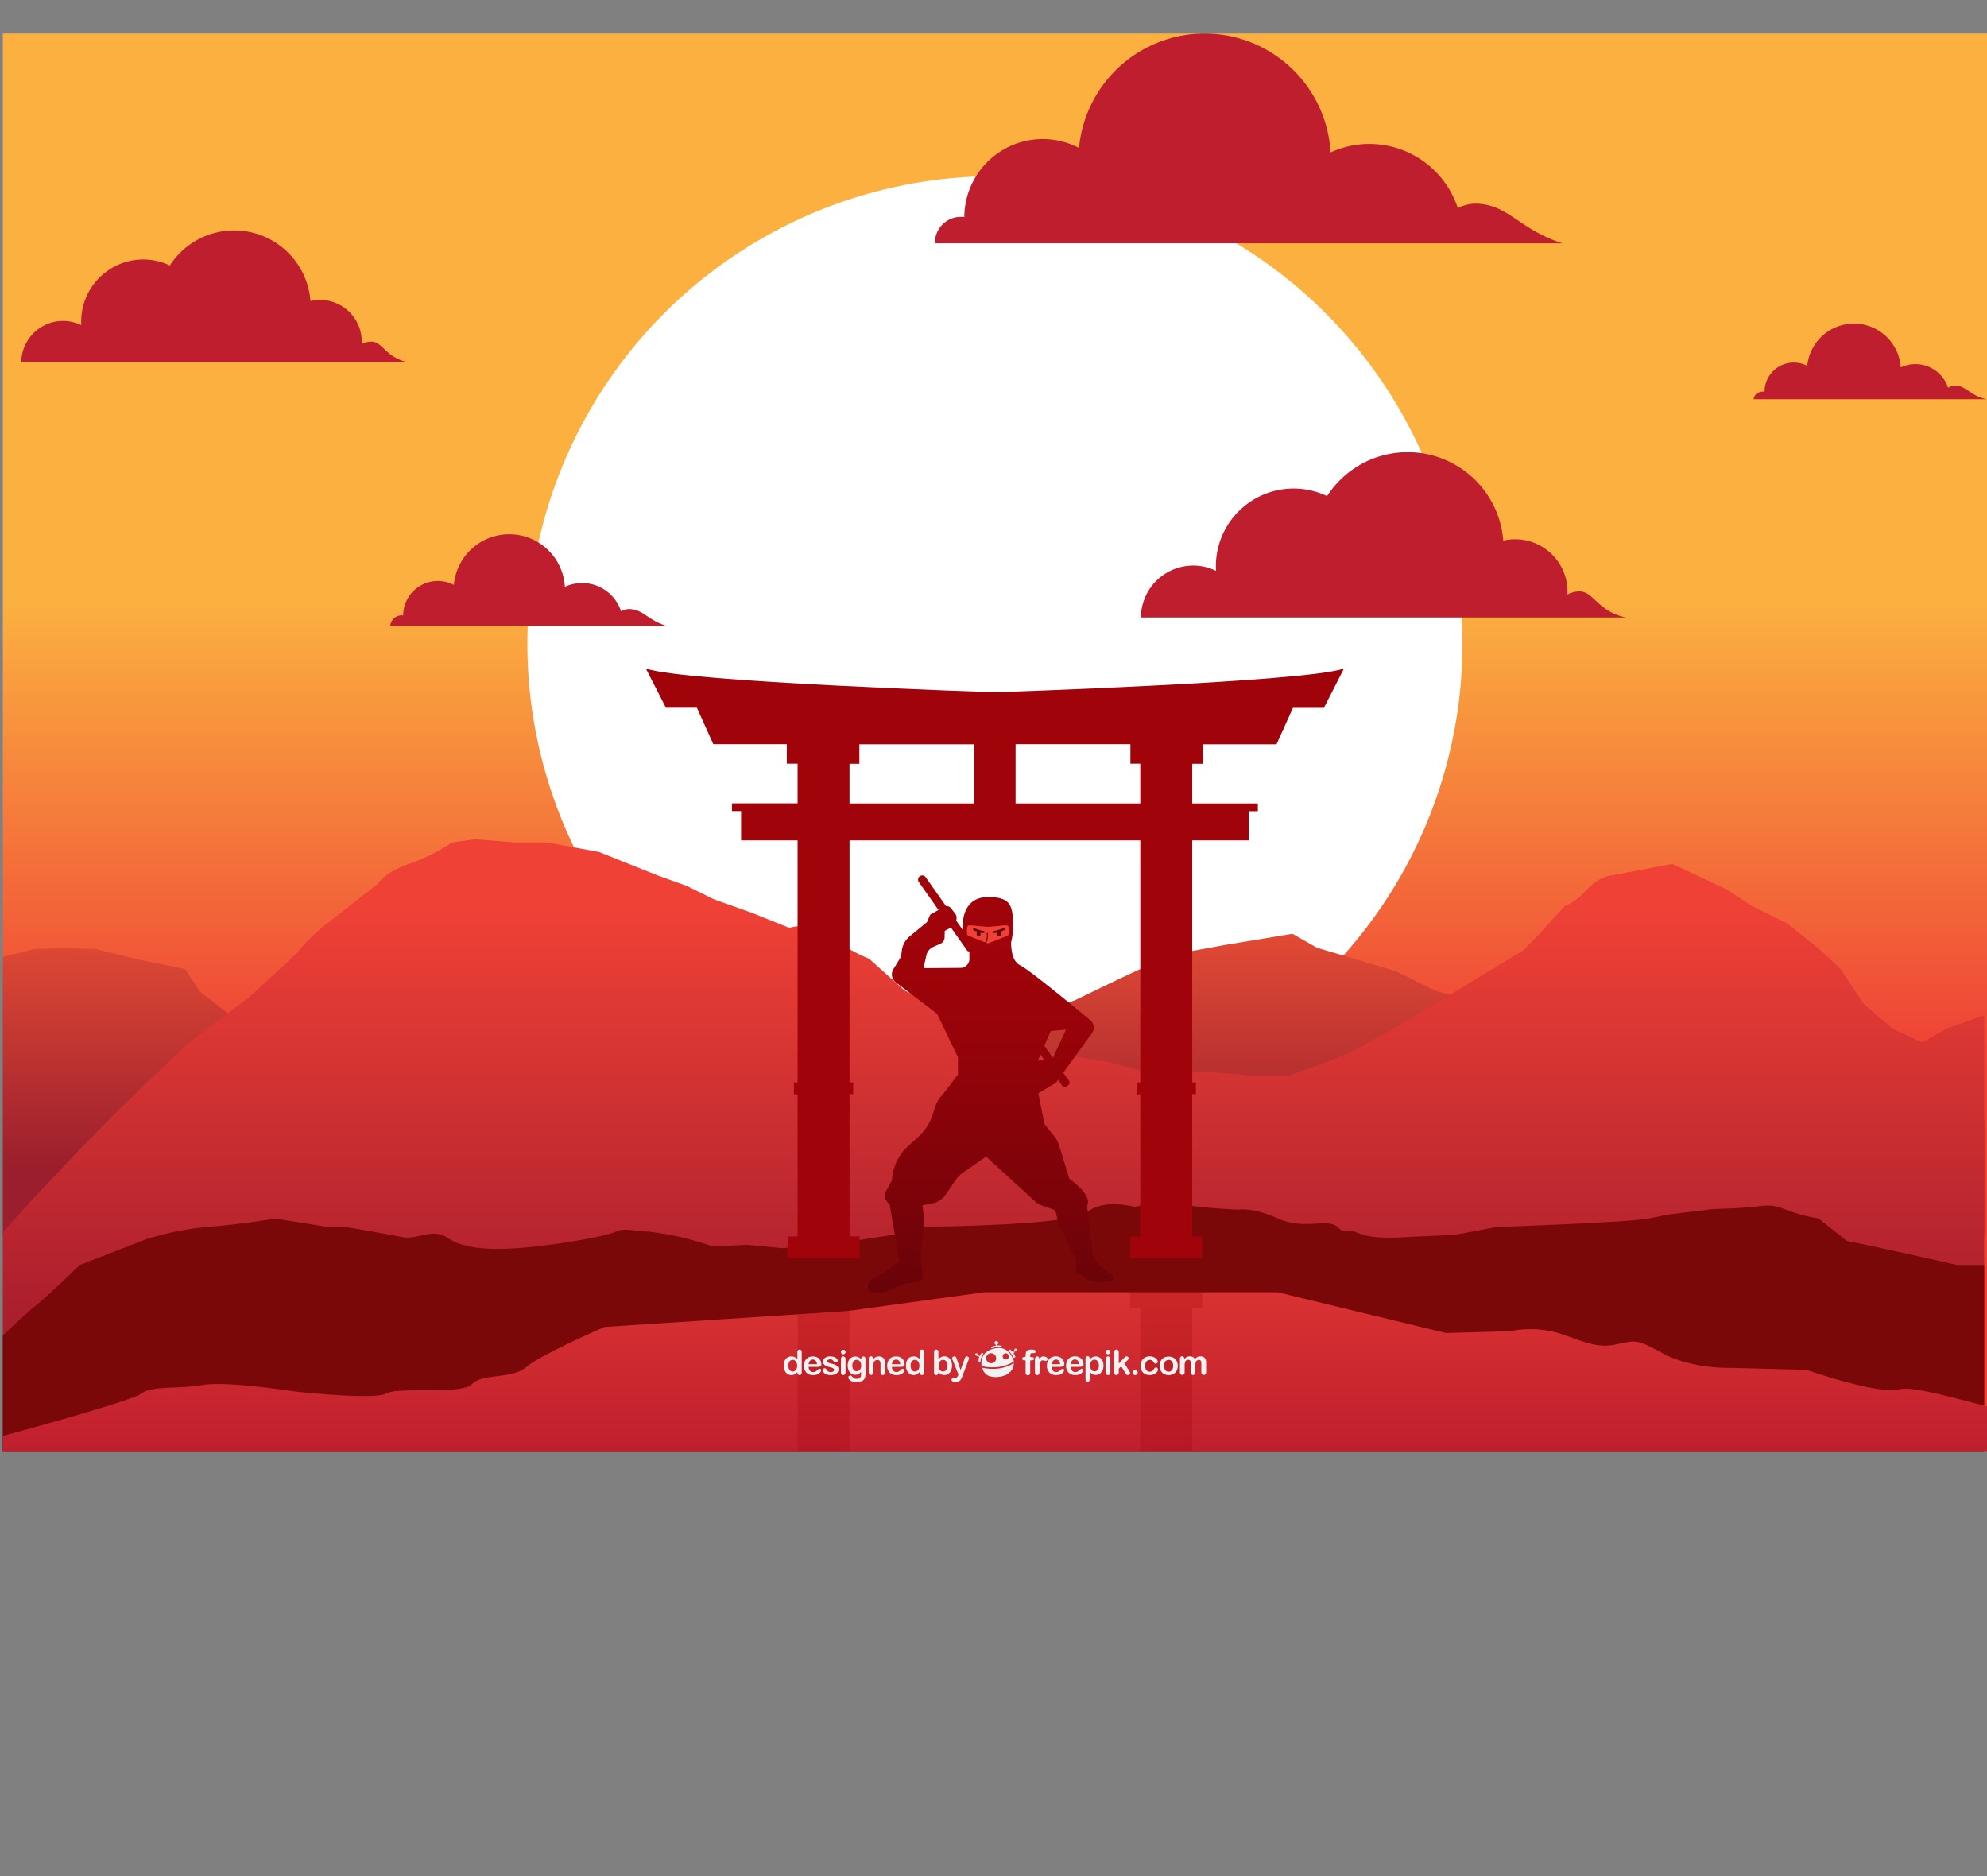 <svg xmlns="http://www.w3.org/2000/svg" xmlns:xlink="http://www.w3.org/1999/xlink" viewBox="0 0 701 661.83"><rect x="0" y="0" width="701" height="661.83" fill="#808080" stroke="none"/><defs><style>.cls-1{fill:none;}.cls-2{clip-path:url(#clip-path);}.cls-3{fill:url(#linear-gradient);}.cls-4{fill:#fff;}.cls-5{fill:url(#linear-gradient-2);}.cls-6{fill:url(#linear-gradient-3);}.cls-7{fill:#7b0809;}.cls-8{fill:url(#linear-gradient-4);}.cls-9{fill:#a00309;}.cls-10{fill:#be1e2d;}.cls-11{fill:url(#linear-gradient-5);}.cls-12{fill:#ef4136;}.cls-13{fill:#690609;}.cls-14{opacity:0.25;}.cls-15{clip-path:url(#clip-path-2);}.cls-16{fill:#f2f2f2;}</style><clipPath id="clip-path" transform="translate(1 11.83)"><rect class="cls-1" width="700" height="500"/></clipPath><linearGradient id="linear-gradient" x1="351" y1="370.57" x2="351" y2="212.59" gradientUnits="userSpaceOnUse"><stop offset="0" stop-color="#ef4136"/><stop offset="1" stop-color="#fbb040"/></linearGradient><linearGradient id="linear-gradient-2" x1="349" y1="400.56" x2="349" y2="301.63" gradientUnits="userSpaceOnUse"><stop offset="0" stop-color="#9b1e2d"/><stop offset="1" stop-color="#ef5336"/></linearGradient><linearGradient id="linear-gradient-3" x1="349" y1="452.36" x2="349" y2="308.1" gradientUnits="userSpaceOnUse"><stop offset="0" stop-color="#ab1e2d"/><stop offset="1" stop-color="#ef4136"/></linearGradient><linearGradient id="linear-gradient-4" x1="350" y1="502.38" x2="350" y2="399.88" gradientUnits="userSpaceOnUse"><stop offset="0" stop-color="#be1e2d"/><stop offset="1" stop-color="#ef4136"/></linearGradient><linearGradient id="linear-gradient-5" x1="348.43" y1="321.33" x2="348.43" y2="444.34" gradientUnits="userSpaceOnUse"><stop offset="0" stop-color="#a00309"/><stop offset="0.26" stop-color="#970309"/><stop offset="0.68" stop-color="#7e0309"/><stop offset="1" stop-color="#680309"/></linearGradient><clipPath id="clip-path-2" transform="translate(1 11.83)"><path class="cls-1" d="M669.2,478.23c-7.69,2-32.89-6.86-32.89-6.86l-27.1-.69s-13.35.37-23.34-5-9.37-4.75-17.32-3.16-14.61-3.15-22.44-4.77a35.14,35.14,0,0,0-14.29,0l-22.71.63L449.74,444H346.22l-48.3,6.64-85.62,5.6s-22.37,9.67-27.59,14.13-15.31,2.08-19.14,6-25.86.88-30.25,3.32S103,479,103,479s-24.26-3.76-32.4-2.3-18,.2-21.63,3-49,15-49,15V500H700V484.25C687.53,481.06,673.52,477.08,669.2,478.23Z"/></clipPath></defs><g id="Capa_2" data-name="Capa 2"><g id="Background_2" data-name="Background 2"><g class="cls-2"><rect class="cls-3" x="1" width="700" height="511.83"/><circle class="cls-4" cx="351" cy="227.08" r="164.94"/><path class="cls-5" d="M-1,423.9H699V383.29L694.09,385l-13.44,4.41H644L623.62,385l-10.7-4.62s-1.09-.13-11.87-3A117.84,117.84,0,0,1,579.92,369l-16.21-6.71-18.6-8.72-14.29-8.31s2.23-.55-9.61-3.47-15.94-4.19-15.94-4.19l-13.82-6.83-27.89-8.32-8.6-4.9-24.13,4L412,325l-18.39,8.57-15.19,7.35s-3.13,1.17-12.66,5a78,78,0,0,0-14.7,7.57l-16.36,8.72-81.8,10s-2.4,1.48-12.67,2.75-26.46,2.32-26.46,2.32H190.7L172,373.89H140.61l-12.27-3.19-18.74-8.45L86.71,351.31,69.63,338.05,64.27,330,48,326.67,32.43,322.9l-11-.28-10.23.28L-1,326Z" transform="translate(1 11.83)"/><path class="cls-6" d="M699,346.29l-13.31,4.76-8.51,4.83-10.52-4.83-10.13-8.72-8.4-12.62-7.91-7.26-10.88-8.66L617,307.73l-8.78-5.84L589,292.94l-21.41,4s-4.27.18-8.83,5.12-7.64,5.65-7.64,5.65l-9,9.85-5.71,5.85L494.6,348.68s-11.82,6.75-16.33,9.16a115.62,115.62,0,0,1-10.9,4.85l-13.6,4.84h-13.3l-16.24-1.39-15.93,1.39-18.68-4.84L374,360.15l-16.14-.41L347.19,354l-13.72-8.81-15.3-7.6L305.6,326.36s-8.4-3.26-14-8.44-14.1-2.45-14.1-2.45l-12.94-5.19-13.7-4.89-9.52-4.71L231.12,297,220,292.57l-9.62-3.87L192,285.33l-11.38,0-14.09-1.12-8,1.12a67.53,67.53,0,0,1-15.25,7.58c-9.06,3.19-11.05,7.11-11.05,7.11s-9.41,7.3-17.61,13.74S104,324.18,104,324.18L86.71,340.11,66.27,355.43,51.65,369.18,39.09,381.45,26.16,394.59,9.91,411.82-1,424V579.76H699Z" transform="translate(1 11.83)"/><path class="cls-7" d="M689.32,434.36l-15.24-3.45-11.48-2.49c-7.57-1.64-12.07-2.55-12.07-2.55l-10-7.93a55.85,55.85,0,0,1-11.23-3c-5.73-2.25-7.34-1.48-12.35-1s-13.67.72-13.67.72l-15.8,1.93-6.74,1.38c-6.73,1.39-53.68,3-53.68,3l-14.89,2.78-17.61.8s-10.88,1-16.33-1.39-4.06,1-7.4-2.19S459,422.13,449.93,418s-14.09-3.13-14.09-3.13-12.64-.54-20.13-1.93-16.37.94-16.37.94-11.24-3-16.6,1.81-57.35,5.19-57.35,5.19L314,423.75l-19.65,3-19.19,1.71-12.51-1.2-12.19.59a102.59,102.59,0,0,0-24.93-5.46c-13.88-1.22,0,0-28.45,4.27s-35.75,1-40.66-2.13-10.44,1.07-15.6,0-20-3.58-20-3.58h-6.3L96.1,418S84.4,420,72.65,420.91a105.34,105.34,0,0,0-21.82,4.29l-23.68,9.16s-12.14,11.81-16,14.72C9.36,450.45,4.08,455.37-1,460.21v64.28H699V434.36Z" transform="translate(1 11.83)"/><path class="cls-8" d="M669.2,478.23c-7.69,2-32.89-6.86-32.89-6.86l-27.1-.69s-13.35.37-23.34-5-9.37-4.75-17.32-3.16-14.61-3.15-22.44-4.77a35.14,35.14,0,0,0-14.29,0l-22.71.63L449.74,444H346.22l-48.3,6.64-85.62,5.6s-22.37,9.67-27.59,14.13-15.31,2.08-19.14,6-25.86.88-30.25,3.32S103,479,103,479s-24.26-3.76-32.4-2.3-18,.2-21.63,3-49,15-49,15V500H700V484.25C687.53,481.06,673.52,477.08,669.2,478.23Z" transform="translate(1 11.83)"/><path class="cls-9" d="M350,232.36S240.68,228.82,226.86,224l7.07,13.82h10.93l5.79,12.86h25.93v6.86h3.81v14H257.24v2.73h3.21V284.6h19.94V370H279.1v4.18h1.29v50.15h-3.54V432h25.4v-7.72h-3.54V374.13H300V370h-1.29V284.6H401.29V370H400v4.18h1.29v50.15h-3.54V432h25.4v-7.72h-3.54V374.13h1.29V370h-1.29V284.6h19.94V274.31h3.21v-2.73H419.61v-14h3.81v-6.86h25.93l5.79-12.86h10.93L473.14,224C459.32,228.82,350,232.36,350,232.36Zm-7.3,39.22h-44v-14h3.48v-6.86H342.7Zm58.59,0h-44v-20.9h40.51v6.86h3.48Z" transform="translate(1 11.83)"/><path class="cls-10" d="M519.72,60a13.4,13.4,0,0,0-6.41,1.62,32.81,32.81,0,0,0-44.89-19.68,44.51,44.51,0,0,0-88.75-1.57A27.67,27.67,0,0,0,339.2,64.73a10,10,0,0,0-1.1-.07,9.14,9.14,0,0,0-9.27,9.12,1.25,1.25,0,0,0,0,.22H550.22C534.75,69,531.25,60.28,519.72,60Z" transform="translate(1 11.83)"/><path class="cls-10" d="M220.93,203a6.1,6.1,0,0,0-2.83.8,14.43,14.43,0,0,0-19.82-8.62,19.64,19.64,0,0,0-39.17-.68,12.21,12.21,0,0,0-17.87,10.76,4.09,4.09,0,0,0-4.58,3.83c0,.05,0-.07,0-.07h97.72C227.56,207,226,203.11,220.93,203Z" transform="translate(1 11.83)"/><path class="cls-10" d="M688.66,124.16a5.18,5.18,0,0,0-2.39.79,12.12,12.12,0,0,0-16.69-7.18,16.56,16.56,0,0,0-33-.55,10.15,10.15,0,0,0-4.76-1.16,10.28,10.28,0,0,0-10.29,10.23,2.83,2.83,0,0,0-.41,0c-1.9,0-3.45,1.12-3.45,3,0,0,0-.29,0-.29H700C694.25,128,692.94,124.27,688.66,124.16Z" transform="translate(1 11.83)"/><path class="cls-10" d="M420,187.67a18.39,18.39,0,0,1,8,1.86c0-.54-.05-1.08-.05-1.62a27.43,27.43,0,0,1,39.23-24.74,33.83,33.83,0,0,1,62.16,15.7,18.69,18.69,0,0,1,4.19-.48A18.47,18.47,0,0,1,552,196.86q0,.51,0,1a9.26,9.26,0,0,1,4.21-1.07c5.1,0,6.33,7.07,16.43,9.19H401.5A18.46,18.46,0,0,1,420,187.67Z" transform="translate(1 11.83)"/><path class="cls-10" d="M21.24,101.37a14.8,14.8,0,0,1,6.41,1.48c0-.43,0-.85,0-1.29A21.89,21.89,0,0,1,58.92,81.81a27,27,0,0,1,49.61,12.54,14.72,14.72,0,0,1,18.09,14.36c0,.27,0,.54,0,.81a7.34,7.34,0,0,1,3.36-.85c4.07,0,5,5.63,13.11,7.33H6.5A14.74,14.74,0,0,1,21.24,101.37Z" transform="translate(1 11.83)"/><path class="cls-11" d="M390.76,437.17c-3.34-1.39-6.13-5.56-6.13-5.56l-2.13-18.09c2.13-3.9-6.21-9.46-6.21-9.46l-3.62-11.79a9.9,9.9,0,0,0-1.77-3.35l-3.43-4.25-2.14-10.85,6.21-3.72.75-1,1.42,2a1.12,1.12,0,0,0,1.57.27l.57-.4a1.12,1.12,0,0,0,.27-1.57l-2-2.84,10.07-13.89a3.42,3.42,0,0,0-.57-4.64c-6.09-5.06-21.57-17.83-24.76-19.38-2.69-1.32-3.14-5.49-3.15-8.06a22.33,22.33,0,0,0,.68-5.44c0-7.56-.71-10.55-8.88-10.55-4.91,0-8.88,3-8.88,10.55,0,.33,0,.67,0,1l-2.29-3.26.1-.53a2.34,2.34,0,0,0-.44-1.88l-1.51-1.95a1.9,1.9,0,0,0-1.73-.72l-7.15-10.16a1.48,1.48,0,1,0-2.42,1.7l6.9,9.8-2.9,1.63L326,313.48l-6,4.92a7.89,7.89,0,0,0-2.85,5.14c-.13,1-.24,1.84-.24,1.95s-1.46,2.52-2.71,4.5a3.54,3.54,0,0,0,.85,4.71l14.57,11.11,7.34,15.3v6.12l-5.35,7a11.38,11.38,0,0,0-2.81,4.66l-.66,2.15a18.29,18.29,0,0,1-5.22,8.2l-3.5,3.17a17.53,17.53,0,0,0-5.75,12.09h0l-2.08,3.8a3.38,3.38,0,0,0,1.15,4.49l.1.06,3.43,20.31c-1.3,1.12-7.7,5.57-9.64,6.13-1.08.3-1.39,1.8-1.46,2.84a1.75,1.75,0,0,0,1.51,1.85h4.48c.38,0,.74-.33,1.19-.5l5.41-2.24a3.44,3.44,0,0,1,.76-.27l4.47-.72a1.89,1.89,0,0,0,1.58-2.12l-.73-5.62a3.66,3.66,0,0,1,0-.81l1.26-12.89-.65-5.48,3.38-.65a7.46,7.46,0,0,0,4.77-3.1l3.62-5.25a10.14,10.14,0,0,1,2.53-2.53l8.15-5.64,17.63,16.11a5,5,0,0,0,1.69,1l5.08,1.8,1,4.08,6.15,13.36a3,3,0,0,1,.26,1.54l-.17,1.8a1.56,1.56,0,0,0,1,1.62l1.37.51c3.07,3.89,10.49,1.85,10.49,1.85A1.87,1.87,0,0,0,390.76,437.17Zm-15.68-85.8-4.64,9.93-3-4.26,2.26-5.2ZM341,326.73a3.17,3.17,0,0,1-3.19,2.86l-13,.08,1-4.48a4.37,4.37,0,0,1,2.57-3.08l2.32-1a2.53,2.53,0,0,0,1.55-2.28l.05-2.3,2.2-1.16,5.84,8.29s.38.08.39.12l.25,0Zm25.07,33.49,1.19,1.69-2.1.41Z" transform="translate(1 11.83)"/><path class="cls-12" d="M354.28,318.31l-6.4,2.53a1,1,0,0,1-.72,0l-6.4-2.53a1,1,0,0,1-.62-.9v-1.86a1,1,0,0,1,1.07-1l6.22.57h.18l6.22-.57a1,1,0,0,1,1.06,1v1.86A1,1,0,0,1,354.28,318.31Z" transform="translate(1 11.83)"/><path class="cls-13" d="M353.38,315.74a.38.38,0,0,0-.51-.15,15.77,15.77,0,0,1-3.23,1,.38.38,0,0,0-.29.44.36.36,0,0,0,.36.3h.07l1-.22a1.1,1.1,0,0,0-.06.37c0,.56.32,1,.71,1s.71-.44.71-1a1.17,1.17,0,0,0-.2-.69,6.75,6.75,0,0,0,1.27-.49A.38.38,0,0,0,353.38,315.74Z" transform="translate(1 11.83)"/><path class="cls-13" d="M342.34,315.74a.36.36,0,0,1,.5-.15,15.77,15.77,0,0,0,3.23,1,.39.39,0,0,1,.3.44.37.37,0,0,1-.37.3h-.07s-.46-.09-1-.22a1.44,1.44,0,0,1,.05.37c0,.56-.32,1-.71,1s-.71-.44-.71-1a1.25,1.25,0,0,1,.2-.69,6.75,6.75,0,0,1-1.27-.49A.36.36,0,0,1,342.34,315.74Z" transform="translate(1 11.83)"/><path class="cls-13" d="M346.37,321.21a.18.18,0,0,1-.15-.08.18.18,0,0,1,0-.26c1.17-.81.92-3.45.92-3.47a.19.19,0,0,1,.17-.21.19.19,0,0,1,.2.17c0,.12.28,2.89-1.08,3.81A.17.17,0,0,1,346.37,321.21Z" transform="translate(1 11.83)"/><g class="cls-14"><g class="cls-15"><path class="cls-9" d="M350,641.64s109.32,3.54,123.14,8.36l-7.07-13.82H455.14l-5.79-12.86H423.42v-6.86h-3.81v-14h23.15v-2.73h-3.21V589.4H419.61V504.05h1.29v-4.18h-1.29V449.72h3.54V442h-25.4v7.72h3.54v50.15H400v4.18h1.29V589.4H298.71V504.05H300v-4.18h-1.29V449.72h3.54V442h-25.4v7.72h3.54v50.15H279.1v4.18h1.29V589.4H260.45v10.29h-3.21v2.73h23.15v14h-3.81v6.86H250.65l-5.79,12.86H233.93L226.86,650C240.68,645.18,350,641.64,350,641.64Zm7.3-39.22h44v14h-3.48v6.86H357.3Zm-58.59,0h44v20.9H302.19v-6.86h-3.48Z" transform="translate(1 11.83)"/></g></g></g></g><g id="Designed_by_Freepik" data-name="Designed by Freepik"><path class="cls-16" d="M280.31,472.29v-.16a4,4,0,0,1-.65.61,2.27,2.27,0,0,1-.69.36,2.55,2.55,0,0,1-.81.12,2.31,2.31,0,0,1-1.07-.25,2.51,2.51,0,0,1-.86-.7,3.15,3.15,0,0,1-.55-1.08,4.7,4.7,0,0,1-.19-1.33,3.47,3.47,0,0,1,.75-2.37,2.44,2.44,0,0,1,1.95-.85,2.61,2.61,0,0,1,1.18.24,3.43,3.43,0,0,1,.94.74v-2.39a1.19,1.19,0,0,1,.2-.76.66.66,0,0,1,.56-.25.72.72,0,0,1,.57.23,1.08,1.08,0,0,1,.2.7v7.14a1,1,0,0,1-.21.7.75.75,0,0,1-.56.23.72.72,0,0,1-.55-.24A1,1,0,0,1,280.31,472.29Zm-3.19-2.38a2.84,2.84,0,0,0,.2,1.12,1.55,1.55,0,0,0,.57.7,1.32,1.32,0,0,0,.77.24,1.4,1.4,0,0,0,.78-.23,1.44,1.44,0,0,0,.57-.68,2.78,2.78,0,0,0,.21-1.15,2.68,2.68,0,0,0-.21-1.11,1.64,1.64,0,0,0-.57-.71,1.33,1.33,0,0,0-.79-.25,1.28,1.28,0,0,0-.79.25,1.59,1.59,0,0,0-.55.73A2.83,2.83,0,0,0,277.12,469.91Z" transform="translate(1 11.83)"/><path class="cls-16" d="M287.45,470.32h-3.17a2.21,2.21,0,0,0,.23,1,1.46,1.46,0,0,0,.57.63,1.57,1.57,0,0,0,.8.21,2.2,2.2,0,0,0,.53-.06,1.76,1.76,0,0,0,.46-.22,3.25,3.25,0,0,0,.42-.31l.49-.45a.53.53,0,0,1,.36-.11.59.59,0,0,1,.4.14.5.5,0,0,1,.16.38,1,1,0,0,1-.18.52,2.06,2.06,0,0,1-.52.56,3,3,0,0,1-.87.45,3.71,3.71,0,0,1-1.21.18,3.26,3.26,0,0,1-2.43-.89,3.36,3.36,0,0,1-.86-2.42,4.08,4.08,0,0,1,.21-1.33,2.9,2.9,0,0,1,.62-1.05,2.73,2.73,0,0,1,1-.68,3.79,3.79,0,0,1,1.33-.23,3.1,3.1,0,0,1,1.63.4,2.59,2.59,0,0,1,1,1,2.71,2.71,0,0,1,.34,1.3.81.81,0,0,1-.35.79A2.19,2.19,0,0,1,287.45,470.32Zm-3.17-.92h2.94a2,2,0,0,0-.45-1.24,1.32,1.32,0,0,0-1-.41,1.28,1.28,0,0,0-1,.41A2.14,2.14,0,0,0,284.28,469.4Z" transform="translate(1 11.83)"/><path class="cls-16" d="M294.84,471.1a1.88,1.88,0,0,1-1.29,1.87,4.25,4.25,0,0,1-1.56.25,3.71,3.71,0,0,1-1.49-.27,2.16,2.16,0,0,1-.92-.67,1.31,1.31,0,0,1-.3-.8.62.62,0,0,1,.19-.46.69.69,0,0,1,.48-.19.53.53,0,0,1,.39.13,1.29,1.29,0,0,1,.27.35,1.67,1.67,0,0,0,.59.64,1.74,1.74,0,0,0,.95.22,1.35,1.35,0,0,0,.8-.22.6.6,0,0,0,.31-.5.68.68,0,0,0-.32-.62,4.27,4.27,0,0,0-1.07-.37,9.1,9.1,0,0,1-1.36-.44,2.21,2.21,0,0,1-.84-.6,1.39,1.39,0,0,1-.32-.92,1.64,1.64,0,0,1,.29-.92,2,2,0,0,1,.86-.69,3.35,3.35,0,0,1,1.37-.26,4.33,4.33,0,0,1,1.13.13,2.83,2.83,0,0,1,.84.35,1.85,1.85,0,0,1,.51.49,1,1,0,0,1,.17.52.62.62,0,0,1-.18.46.78.78,0,0,1-.53.17.64.64,0,0,1-.43-.14,2.46,2.46,0,0,1-.4-.43,1.73,1.73,0,0,0-.43-.38,1.44,1.44,0,0,0-.68-.14,1.28,1.28,0,0,0-.73.19.55.55,0,0,0-.29.46.5.5,0,0,0,.21.42,1.84,1.84,0,0,0,.58.27c.24.07.57.16,1,.26a5.76,5.76,0,0,1,1.23.44,2,2,0,0,1,.72.61A1.28,1.28,0,0,1,294.84,471.1Z" transform="translate(1 11.83)"/><path class="cls-16" d="M296.49,465.88a.88.88,0,0,1-.58-.21.75.75,0,0,1-.24-.59.76.76,0,0,1,.25-.57.82.82,0,0,1,.57-.22.87.87,0,0,1,.56.2.74.74,0,0,1,.25.59.73.73,0,0,1-.24.58A.8.8,0,0,1,296.49,465.88Zm.81,1.67v4.68a1,1,0,0,1-.24.74.79.79,0,0,1-1.16,0,1.06,1.06,0,0,1-.23-.73V467.6a1,1,0,0,1,.23-.73.75.75,0,0,1,.58-.24.77.77,0,0,1,.58.24A.92.92,0,0,1,297.3,467.55Z" transform="translate(1 11.83)"/><path class="cls-16" d="M304.39,467.82v4.7a4.72,4.72,0,0,1-.17,1.39,2.17,2.17,0,0,1-.55,1,2.2,2.2,0,0,1-1,.57,5.53,5.53,0,0,1-1.53.18,4.63,4.63,0,0,1-1.5-.23,2.52,2.52,0,0,1-1-.61,1.08,1.08,0,0,1-.36-.76.63.63,0,0,1,.2-.48.69.69,0,0,1,.49-.19.79.79,0,0,1,.62.31l.27.33a1.64,1.64,0,0,0,.31.28,1.41,1.41,0,0,0,.41.17,2.26,2.26,0,0,0,.54.05,2.18,2.18,0,0,0,1-.17,1.06,1.06,0,0,0,.49-.49,2.12,2.12,0,0,0,.16-.67c0-.24,0-.63,0-1.16a2.63,2.63,0,0,1-.87.8,2.34,2.34,0,0,1-1.16.27,2.46,2.46,0,0,1-1.43-.42,2.64,2.64,0,0,1-.93-1.16,4.24,4.24,0,0,1-.33-1.73,4.14,4.14,0,0,1,.2-1.31,2.65,2.65,0,0,1,.57-1,2.28,2.28,0,0,1,.85-.6,2.59,2.59,0,0,1,1.05-.21,2.65,2.65,0,0,1,1.2.26,3,3,0,0,1,.93.83v-.22a.94.94,0,0,1,.21-.65.71.71,0,0,1,.54-.23.63.63,0,0,1,.62.3A2.1,2.1,0,0,1,304.39,467.82Zm-4.69,2.05a2.23,2.23,0,0,0,.43,1.49,1.39,1.39,0,0,0,1.11.51,1.46,1.46,0,0,0,.76-.22,1.63,1.63,0,0,0,.59-.65,2.33,2.33,0,0,0,.23-1.06,2.46,2.46,0,0,0-.44-1.55,1.38,1.38,0,0,0-1.15-.55,1.36,1.36,0,0,0-1.11.53A2.35,2.35,0,0,0,299.7,469.87Z" transform="translate(1 11.83)"/><path class="cls-16" d="M307,467.53v.19a3,3,0,0,1,.93-.83,2.58,2.58,0,0,1,1.17-.26,2.3,2.3,0,0,1,1.15.28,1.74,1.74,0,0,1,.75.79,1.79,1.79,0,0,1,.21.64,6.86,6.86,0,0,1,.05.88v3a1.07,1.07,0,0,1-.23.74.72.72,0,0,1-.58.25.74.74,0,0,1-.58-.26,1.06,1.06,0,0,1-.23-.73v-2.7a2.66,2.66,0,0,0-.22-1.22.91.91,0,0,0-.89-.43,1.34,1.34,0,0,0-.79.26,1.45,1.45,0,0,0-.52.71,5,5,0,0,0-.12,1.35v2a1.06,1.06,0,0,1-.23.74.75.75,0,0,1-.59.25.73.73,0,0,1-.57-.26,1.06,1.06,0,0,1-.23-.73v-4.68a1,1,0,0,1,.2-.69.72.72,0,0,1,.55-.23.71.71,0,0,1,.39.1.81.81,0,0,1,.28.3A1.09,1.09,0,0,1,307,467.53Z" transform="translate(1 11.83)"/><path class="cls-16" d="M316.83,470.32h-3.17a2.21,2.21,0,0,0,.22,1,1.5,1.5,0,0,0,1.37.84,2.2,2.2,0,0,0,.53-.06,1.82,1.82,0,0,0,.47-.22,2.59,2.59,0,0,0,.41-.31l.5-.45a.52.52,0,0,1,.35-.11.62.62,0,0,1,.41.14.49.49,0,0,1,.15.38,1.12,1.12,0,0,1-.17.52,2.23,2.23,0,0,1-.52.56,3,3,0,0,1-.87.45,3.76,3.76,0,0,1-1.21.18,3.26,3.26,0,0,1-2.43-.89,3.32,3.32,0,0,1-.87-2.42,3.83,3.83,0,0,1,.22-1.33,2.9,2.9,0,0,1,.62-1.05,2.65,2.65,0,0,1,1-.68,3.75,3.75,0,0,1,1.33-.23,3.15,3.15,0,0,1,1.63.4,2.72,2.72,0,0,1,1,1,2.82,2.82,0,0,1,.33,1.3c0,.41-.11.67-.35.79A2.17,2.17,0,0,1,316.83,470.32Zm-3.17-.92h2.94a2,2,0,0,0-.45-1.24,1.32,1.32,0,0,0-1-.41,1.29,1.29,0,0,0-1,.41A2.13,2.13,0,0,0,313.66,469.4Z" transform="translate(1 11.83)"/><path class="cls-16" d="M323.44,472.29v-.16a4.5,4.5,0,0,1-.65.61,2.27,2.27,0,0,1-.69.36,2.55,2.55,0,0,1-.81.12,2.28,2.28,0,0,1-1.07-.25,2.42,2.42,0,0,1-.86-.7,3.15,3.15,0,0,1-.55-1.08,4.36,4.36,0,0,1-.19-1.33,3.52,3.52,0,0,1,.74-2.37,2.47,2.47,0,0,1,2-.85,2.64,2.64,0,0,1,1.18.24,3.43,3.43,0,0,1,.94.74v-2.39a1.25,1.25,0,0,1,.19-.76.7.7,0,0,1,.57-.25.72.72,0,0,1,.57.23,1.08,1.08,0,0,1,.2.7v7.14a1,1,0,0,1-.22.7.76.76,0,0,1-1.1,0A1,1,0,0,1,323.44,472.29Zm-3.19-2.38a2.84,2.84,0,0,0,.2,1.12,1.6,1.6,0,0,0,.56.7,1.38,1.38,0,0,0,.78.24,1.4,1.4,0,0,0,.78-.23,1.44,1.44,0,0,0,.57-.68,2.78,2.78,0,0,0,.21-1.15,2.68,2.68,0,0,0-.21-1.11,1.64,1.64,0,0,0-.57-.71,1.39,1.39,0,0,0-1.59,0,1.65,1.65,0,0,0-.54.73A2.83,2.83,0,0,0,320.25,469.91Z" transform="translate(1 11.83)"/><path class="cls-16" d="M330.06,465.15v2.47a3.59,3.59,0,0,1,.93-.73,2.58,2.58,0,0,1,3.54,1.24,4.17,4.17,0,0,1,.33,1.73,4.45,4.45,0,0,1-.19,1.35,3,3,0,0,1-.54,1.06,2.32,2.32,0,0,1-.86.7,2.46,2.46,0,0,1-1.12.25,2.58,2.58,0,0,1-.7-.09,2.13,2.13,0,0,1-.57-.24,2.47,2.47,0,0,1-.39-.29c-.11-.11-.25-.26-.43-.47v.16a.94.94,0,0,1-.22.69.73.73,0,0,1-.56.24.69.69,0,0,1-.55-.24,1,1,0,0,1-.2-.69v-7.07a1.16,1.16,0,0,1,.2-.75.64.64,0,0,1,.55-.25.73.73,0,0,1,.58.24A1.07,1.07,0,0,1,330.06,465.15Zm.08,4.81a2.23,2.23,0,0,0,.44,1.49,1.46,1.46,0,0,0,1.16.52,1.31,1.31,0,0,0,1.05-.54,2.28,2.28,0,0,0,.44-1.52,3,3,0,0,0-.18-1.1,1.64,1.64,0,0,0-.52-.72,1.28,1.28,0,0,0-.79-.25,1.4,1.4,0,0,0-.83.25,1.7,1.7,0,0,0-.57.73A3,3,0,0,0,330.14,470Z" transform="translate(1 11.83)"/><path class="cls-16" d="M337,473.42l.15-.36-2-5a1.77,1.77,0,0,1-.19-.63A.77.77,0,0,1,335,467a.78.78,0,0,1,.29-.28.72.72,0,0,1,.39-.11.64.64,0,0,1,.53.22,2,2,0,0,1,.31.64l1.38,4,1.3-3.71a5,5,0,0,1,.28-.71.81.81,0,0,1,.26-.34.7.7,0,0,1,.39-.09.68.68,0,0,1,.36.1.65.65,0,0,1,.26.26.73.73,0,0,1,.09.35c0,.08,0,.18-.08.32a3.38,3.38,0,0,1-.13.42l-2.11,5.54a6.14,6.14,0,0,1-.54,1.14,1.7,1.7,0,0,1-.69.64,2.5,2.5,0,0,1-1.16.22,2.93,2.93,0,0,1-1.07-.15.58.58,0,0,1-.35-.57.53.53,0,0,1,.17-.43.73.73,0,0,1,.5-.15.69.69,0,0,1,.25,0l.27,0a.91.91,0,0,0,.44-.08.73.73,0,0,0,.29-.29A4.26,4.26,0,0,0,337,473.42Z" transform="translate(1 11.83)"/><path class="cls-16" d="M360.44,466.77h.39v-.49a3.1,3.1,0,0,1,.19-1.21,1.22,1.22,0,0,1,.65-.65,3.13,3.13,0,0,1,1.26-.2c.95,0,1.42.22,1.42.69a.56.56,0,0,1-.15.39.46.46,0,0,1-.35.16l-.33,0a3,3,0,0,0-.39,0,.57.57,0,0,0-.56.26,1.84,1.84,0,0,0-.12.74v.39h.39c.62,0,.93.18.93.56s-.08.43-.25.5a1.75,1.75,0,0,1-.68.11h-.39v4.29a1,1,0,0,1-.23.73.76.76,0,0,1-.59.26.77.77,0,0,1-.58-.26,1,1,0,0,1-.22-.73v-4.29h-.45a.85.85,0,0,1-.56-.16.54.54,0,0,1-.2-.43c0-.39.28-.58.82-.58" transform="translate(1 11.83)"/><path class="cls-16" d="M365.75,470.88v1.35a1.06,1.06,0,0,1-.24.74.74.74,0,0,1-.58.25.73.73,0,0,1-.58-.25,1.07,1.07,0,0,1-.23-.74v-4.51c0-.73.26-1.09.79-1.09a.65.65,0,0,1,.58.25,1.38,1.38,0,0,1,.2.76,2.75,2.75,0,0,1,.59-.76,1.25,1.25,0,0,1,.82-.25,2.08,2.08,0,0,1,1,.25.77.77,0,0,1,.48.68.67.67,0,0,1-.64.68,2.14,2.14,0,0,1-.43-.11,2.13,2.13,0,0,0-.6-.11.93.93,0,0,0-.59.19,1.22,1.22,0,0,0-.35.55,4,4,0,0,0-.17.88c0,.34,0,.75,0,1.24" transform="translate(1 11.83)"/><path class="cls-16" d="M373.2,470.32H370a2.14,2.14,0,0,0,.23,1,1.49,1.49,0,0,0,.57.64,1.57,1.57,0,0,0,.8.21,1.79,1.79,0,0,0,.53-.07,1.46,1.46,0,0,0,.46-.21,4.56,4.56,0,0,0,.42-.31l.49-.45a.64.64,0,0,1,.76,0,.46.46,0,0,1,.16.38,1.12,1.12,0,0,1-.17.52,2.23,2.23,0,0,1-.52.56,3.16,3.16,0,0,1-.88.45,3.69,3.69,0,0,1-1.2.18,3.22,3.22,0,0,1-2.43-.89,3.32,3.32,0,0,1-.87-2.42,4.08,4.08,0,0,1,.21-1.33,2.9,2.9,0,0,1,.63-1.06,2.56,2.56,0,0,1,1-.67,3.5,3.5,0,0,1,1.33-.24,3.09,3.09,0,0,1,1.62.41,2.53,2.53,0,0,1,1,1,2.71,2.71,0,0,1,.34,1.3.82.82,0,0,1-.35.79,2.17,2.17,0,0,1-1,.18M370,469.4H373a2,2,0,0,0-.44-1.24,1.33,1.33,0,0,0-1-.42,1.29,1.29,0,0,0-1,.42,2.11,2.11,0,0,0-.48,1.24" transform="translate(1 11.83)"/><path class="cls-16" d="M379.94,470.32h-3.17a2,2,0,0,0,.22,1,1.46,1.46,0,0,0,1.37.85,1.79,1.79,0,0,0,.53-.07,1.62,1.62,0,0,0,.47-.21,4.4,4.4,0,0,0,.41-.31l.49-.45a.64.64,0,0,1,.76,0,.46.46,0,0,1,.15.38,1,1,0,0,1-.17.52,2,2,0,0,1-.51.56,3.16,3.16,0,0,1-.88.45,3.71,3.71,0,0,1-1.21.18,3.26,3.26,0,0,1-2.43-.89,3.36,3.36,0,0,1-.86-2.42,4.08,4.08,0,0,1,.21-1.33,3,3,0,0,1,.63-1.06,2.56,2.56,0,0,1,1-.67,3.5,3.5,0,0,1,1.33-.24,3.16,3.16,0,0,1,1.63.41,2.56,2.56,0,0,1,1,1,2.71,2.71,0,0,1,.34,1.3.82.82,0,0,1-.35.79,2.17,2.17,0,0,1-1,.18m-3.17-.92h2.94a2,2,0,0,0-.45-1.24,1.33,1.33,0,0,0-1-.42,1.29,1.29,0,0,0-1,.42,2,2,0,0,0-.47,1.24" transform="translate(1 11.83)"/><path class="cls-16" d="M383.49,467.54v.19a3.28,3.28,0,0,1,.95-.83,2.36,2.36,0,0,1,1.11-.26,2.65,2.65,0,0,1,1.38.38,2.76,2.76,0,0,1,1,1.13,4,4,0,0,1,.36,1.76,4.34,4.34,0,0,1-.21,1.38,3.13,3.13,0,0,1-.58,1,2.43,2.43,0,0,1-.87.65,2.58,2.58,0,0,1-1.08.23,2.29,2.29,0,0,1-1.16-.28,3.11,3.11,0,0,1-.9-.82v2.43c0,.71-.26,1.07-.78,1.07a.63.63,0,0,1-.61-.27,1.9,1.9,0,0,1-.14-.81v-7a1,1,0,0,1,.2-.7.69.69,0,0,1,.55-.22.7.7,0,0,1,.56.23.94.94,0,0,1,.22.68m3.18,2.35a2.81,2.81,0,0,0-.2-1.1,1.55,1.55,0,0,0-.54-.7,1.27,1.27,0,0,0-.77-.25,1.44,1.44,0,0,0-1.13.53,2.75,2.75,0,0,0,0,3.06,1.42,1.42,0,0,0,1.14.53,1.3,1.3,0,0,0,.75-.23,1.64,1.64,0,0,0,.55-.7,2.83,2.83,0,0,0,.21-1.14" transform="translate(1 11.83)"/><path class="cls-16" d="M389.92,465.87a.84.84,0,0,1-.57-.21.73.73,0,0,1-.24-.58.75.75,0,0,1,.24-.57.83.83,0,0,1,.57-.22.8.8,0,0,1,.56.2.7.7,0,0,1,.25.59.73.73,0,0,1-.24.58.84.84,0,0,1-.57.21m.81,1.68v4.68a1.07,1.07,0,0,1-.23.74.76.76,0,0,1-.59.25.74.74,0,0,1-.58-.26,1.06,1.06,0,0,1-.22-.73v-4.64a1,1,0,0,1,.22-.72.75.75,0,0,1,.58-.24.79.79,0,0,1,.59.24,1,1,0,0,1,.23.68" transform="translate(1 11.83)"/><path class="cls-16" d="M396,472.48l-1.43-2.36-.88.83v1.29a1,1,0,0,1-.24.72.78.78,0,0,1-.57.26.72.72,0,0,1-.59-.25,1.13,1.13,0,0,1-.21-.74v-6.91a1.44,1.44,0,0,1,.2-.82.71.71,0,0,1,.6-.28.72.72,0,0,1,.59.25,1.1,1.1,0,0,1,.22.75v3.94l1.83-1.92a3.88,3.88,0,0,1,.51-.48.71.71,0,0,1,.43-.13.69.69,0,0,1,.51.19.62.62,0,0,1,.2.48c0,.24-.22.56-.65.95l-.87.79,1.67,2.62c.12.19.21.34.26.44a.67.67,0,0,1,.08.29.87.87,0,0,1-.21.61.76.76,0,0,1-.55.22.6.6,0,0,1-.46-.16,3.64,3.64,0,0,1-.44-.58" transform="translate(1 11.83)"/><path class="cls-16" d="M399.47,473.22a.92.92,0,0,1-.63-.24.85.85,0,0,1-.27-.67.89.89,0,0,1,.89-.88.9.9,0,0,1,.64.26.85.85,0,0,1,.26.62.87.87,0,0,1-.26.67.92.92,0,0,1-.63.24" transform="translate(1 11.83)"/><path class="cls-16" d="M407.54,471.21a1.33,1.33,0,0,1-.19.65,2.05,2.05,0,0,1-.55.65,3,3,0,0,1-.93.51,4.18,4.18,0,0,1-1.27.19,3.11,3.11,0,0,1-2.35-.88,3.25,3.25,0,0,1-.84-2.35,3.8,3.8,0,0,1,.38-1.76,2.8,2.8,0,0,1,1.12-1.19,3.42,3.42,0,0,1,1.74-.42,3.53,3.53,0,0,1,1.16.19,3,3,0,0,1,.89.47,2.64,2.64,0,0,1,.56.62,1.23,1.23,0,0,1,.19.62.65.65,0,0,1-.21.49.75.75,0,0,1-.53.2.55.55,0,0,1-.34-.1,1.52,1.52,0,0,1-.3-.34,2.25,2.25,0,0,0-.62-.67,1.39,1.39,0,0,0-.82-.23,1.43,1.43,0,0,0-1.16.56A2.45,2.45,0,0,0,403,470a2.84,2.84,0,0,0,.12.84,1.88,1.88,0,0,0,.32.65,1.47,1.47,0,0,0,1.18.55,1.5,1.5,0,0,0,.84-.22,2.1,2.1,0,0,0,.62-.69,1.36,1.36,0,0,1,.31-.43.65.65,0,0,1,.43-.16.64.64,0,0,1,.49.23.73.73,0,0,1,.2.48" transform="translate(1 11.83)"/><path class="cls-16" d="M414.53,469.92a4.14,4.14,0,0,1-.22,1.34,3,3,0,0,1-.66,1.05,2.75,2.75,0,0,1-1,.67,3.54,3.54,0,0,1-1.33.24A3.47,3.47,0,0,1,410,473a2.89,2.89,0,0,1-1.67-1.73,3.75,3.75,0,0,1-.22-1.33,3.9,3.9,0,0,1,.22-1.35,3,3,0,0,1,.65-1,2.88,2.88,0,0,1,1-.67,4,4,0,0,1,2.66,0,3,3,0,0,1,1,.68,3,3,0,0,1,.65,1,4.09,4.09,0,0,1,.22,1.34m-1.63,0a2.43,2.43,0,0,0-.43-1.54,1.41,1.41,0,0,0-1.17-.55,1.48,1.48,0,0,0-.84.24,1.5,1.5,0,0,0-.56.73,3,3,0,0,0-.2,1.12,2.86,2.86,0,0,0,.2,1.11,1.59,1.59,0,0,0,.55.73,1.42,1.42,0,0,0,.85.25,1.41,1.41,0,0,0,1.17-.55,2.45,2.45,0,0,0,.43-1.54" transform="translate(1 11.83)"/><path class="cls-16" d="M420.71,470v2.16a1.06,1.06,0,0,1-.23.76.79.79,0,0,1-.61.26.74.74,0,0,1-.59-.26,1.07,1.07,0,0,1-.24-.76v-2.59a8,8,0,0,0,0-.95,1,1,0,0,0-.22-.55.72.72,0,0,0-.58-.22,1,1,0,0,0-1.05.55,3.78,3.78,0,0,0-.26,1.57v2.19a1.13,1.13,0,0,1-.22.76.83.83,0,0,1-1.21,0,1.08,1.08,0,0,1-.23-.76v-4.64a1,1,0,0,1,.21-.7.68.68,0,0,1,.55-.23.76.76,0,0,1,.56.22.82.82,0,0,1,.22.61v.16a2.65,2.65,0,0,1,.9-.74,2.4,2.4,0,0,1,1.07-.24,2.14,2.14,0,0,1,1.05.24,1.86,1.86,0,0,1,.73.74,2.85,2.85,0,0,1,.88-.74,2.24,2.24,0,0,1,1-.24,2.4,2.4,0,0,1,1.14.26,1.64,1.64,0,0,1,.72.75,3.37,3.37,0,0,1,.21,1.38v3.17a1.11,1.11,0,0,1-.23.76.85.85,0,0,1-1.22,0,1.13,1.13,0,0,1-.23-.76v-2.73a6.08,6.08,0,0,0-.05-.84,1,1,0,0,0-.24-.53.77.77,0,0,0-.59-.21,1.15,1.15,0,0,0-.61.19,1.39,1.39,0,0,0-.45.51,4,4,0,0,0-.18,1.45" transform="translate(1 11.83)"/><path class="cls-16" d="M345.27,469.53h0Z" transform="translate(1 11.83)"/><path class="cls-16" d="M345.35,470.05h0c0-.15-.05-.3-.07-.44C345.3,469.76,345.32,469.9,345.35,470.05Z" transform="translate(1 11.83)"/><path class="cls-16" d="M345.89,471.55v0Z" transform="translate(1 11.83)"/><path class="cls-16" d="M345.84,471.45a.2.2,0,0,1,0-.08A.2.2,0,0,0,345.84,471.45Z" transform="translate(1 11.83)"/><path class="cls-16" d="M345.5,470.63a5.7,5.7,0,0,0,.29.72,4.87,4.87,0,0,1-.28-.72Z" transform="translate(1 11.83)"/><path class="cls-16" d="M351.55,463.32a4.86,4.86,0,0,1,.8.07l.08-.48a5,5,0,0,0-1.69-.14l-.08-.26a.66.66,0,1,0-.8-.65.67.67,0,0,0,.53.65l.08.29a6.78,6.78,0,0,0-1.84.54l.15.44a8.16,8.16,0,0,1,1.64-.39A10.87,10.87,0,0,1,351.55,463.32Z" transform="translate(1 11.83)"/><path class="cls-16" d="M345.88,465.73h0l.07-.09-.19-.14-.31-.23a4.75,4.75,0,0,0-.87,1.28l-.06-.07a.58.58,0,0,0-.47-.18h0a.4.4,0,0,1-.27-.1.38.38,0,0,0,.09-.25.42.42,0,0,0-.84,0,.41.41,0,0,0,.42.41h.11a.65.65,0,0,0,.5.21.33.33,0,0,1,.27.1.39.39,0,0,1,.1.26h0a4.55,4.55,0,0,0-.19,1.67l.66,0a4.84,4.84,0,0,1,.23-1.39A6.48,6.48,0,0,1,345.88,465.73Z" transform="translate(1 11.83)"/><path class="cls-16" d="M357.29,463.87a.41.41,0,0,0-.41.42.31.31,0,0,0,0,.1.69.69,0,0,0-.21.51.33.33,0,0,1-.1.27.34.34,0,0,1-.18.09,5,5,0,0,0-1.1-1.11l-.47.51a7.62,7.62,0,0,1,1.08,1.24,9.92,9.92,0,0,1,.71,1.26l.64-.3a9.26,9.26,0,0,0-.71-1.37.56.56,0,0,0,.39-.59.42.42,0,0,1,.1-.28.45.45,0,0,0,.25.09.42.42,0,0,0,0-.84Z" transform="translate(1 11.83)"/><path class="cls-16" d="M355.63,469.62a14.28,14.28,0,0,1-4.23,1.27,16.36,16.36,0,0,1-2.15.14,18.71,18.71,0,0,1-2.22-.14c-.68-.09-1.2-.19-1.52-.26a4.87,4.87,0,0,0,.28.72v0a.2.2,0,0,0,0,.08l0,.08v0a4.55,4.55,0,0,0,.68,1,3.46,3.46,0,0,0,1.82,1.14h0a7.56,7.56,0,0,0,2.06.26,8.87,8.87,0,0,0,3.54-.73,5.9,5.9,0,0,0,2-1.66,4.89,4.89,0,0,0,.65-1.44,3.47,3.47,0,0,0,.09-1.14A8.06,8.06,0,0,1,355.63,469.62Z" transform="translate(1 11.83)"/><path class="cls-16" d="M346.16,465.94a6.69,6.69,0,0,0-.71,1.41,5.41,5.41,0,0,0-.21,1.54h0q0,.32,0,.63h0s0,.05,0,.08a3.73,3.73,0,0,0,.08.44,16.7,16.7,0,0,0,6,.31,13.67,13.67,0,0,0,4.07-1.2,8.17,8.17,0,0,0,1.32-.78,8.43,8.43,0,0,0-1.09-2.27,5.09,5.09,0,0,0-3.3-2.37,4.59,4.59,0,0,0-.77-.07,10.21,10.21,0,0,0-1.09.07,7.09,7.09,0,0,0-1.59.38,6,6,0,0,0-2.2,1.28l0,0A3.76,3.76,0,0,0,346.16,465.94Zm7.67-.42a1.09,1.09,0,1,1-1.09,1.09A1.09,1.09,0,0,1,353.83,465.52Zm-5.15,0a1.76,1.76,0,1,1-1.76,1.76A1.76,1.76,0,0,1,348.68,465.48Z" transform="translate(1 11.83)"/></g></g></svg>
